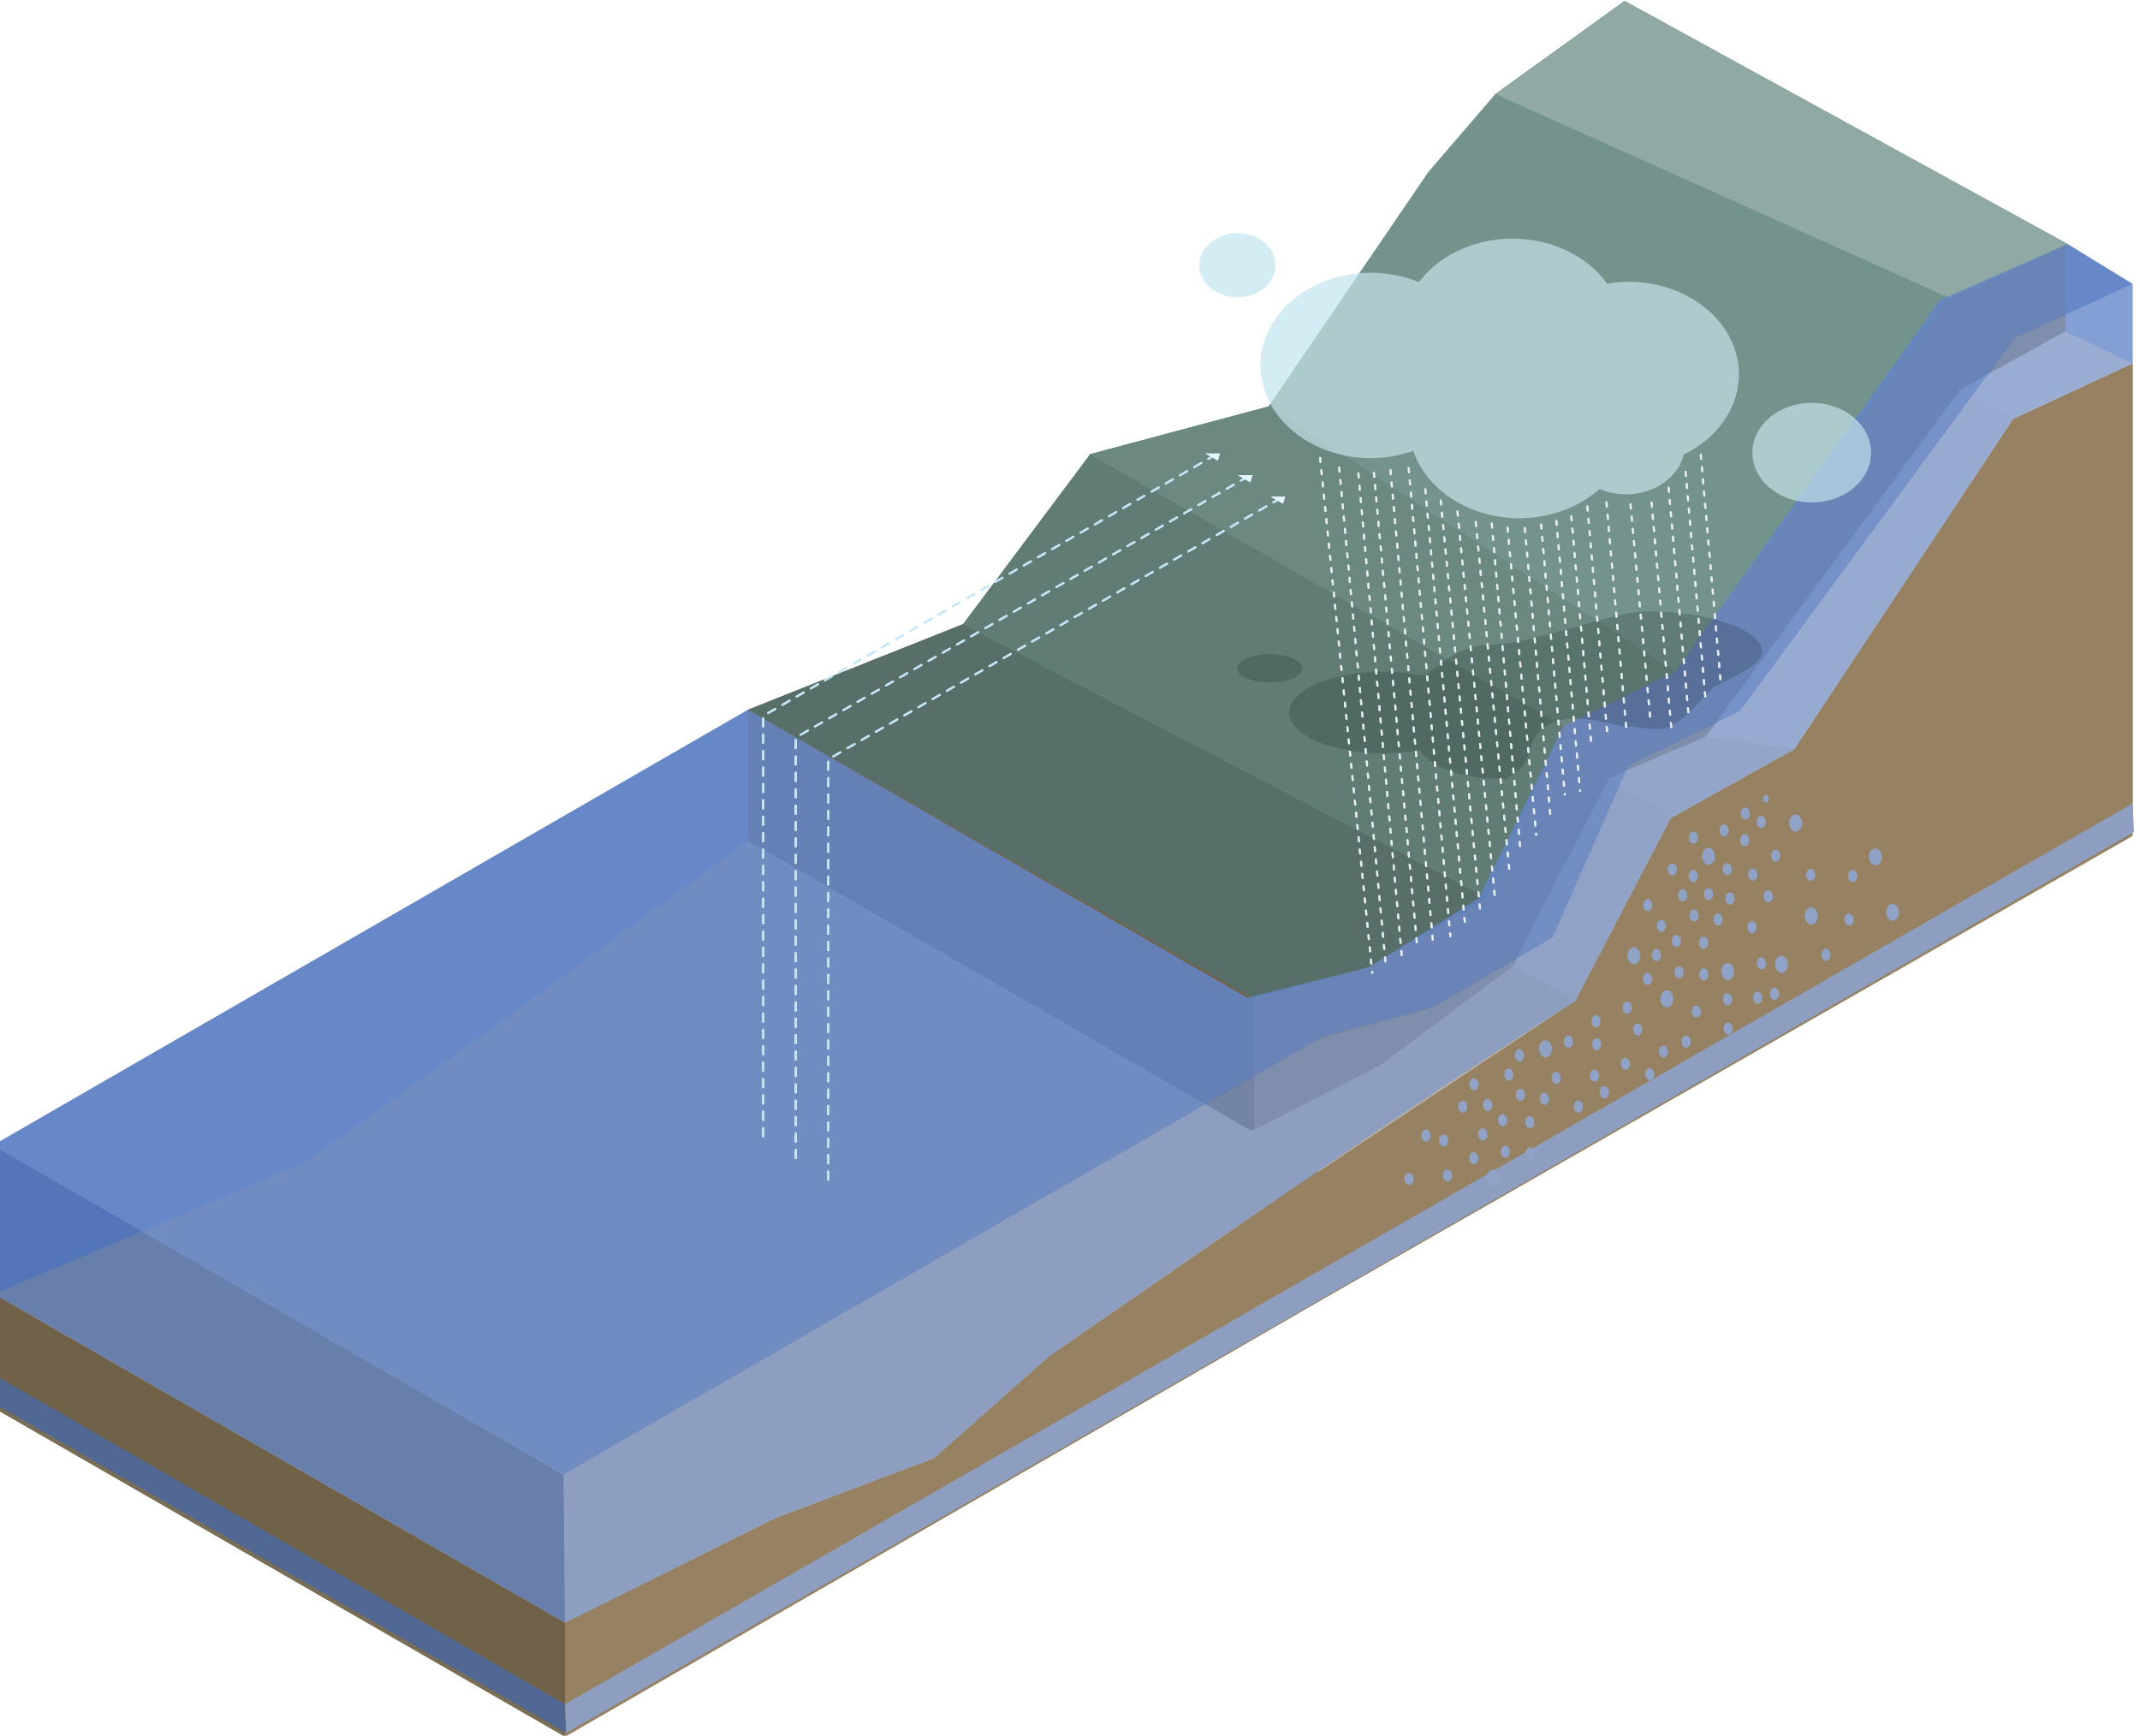 <?xml version="1.0" encoding="UTF-8" standalone="no"?>
<svg
   inkscape:export-ydpi="299.87799"
   inkscape:export-xdpi="299.87799"
   inkscape:export-filename="/Users/alicecorona/Desktop/vertical2.png"
   sodipodi:docname="vertical.svg"
   inkscape:version="1.1 (c4e8f9e, 2021-05-24)"
   id="svg5"
   version="1.1"
   viewBox="0 0 394.716 320.15"
   height="84.706mm"
   width="104.435mm"
   xmlns:inkscape="http://www.inkscape.org/namespaces/inkscape"
   xmlns:sodipodi="http://sodipodi.sourceforge.net/DTD/sodipodi-0.dtd"
   xmlns="http://www.w3.org/2000/svg"
   xmlns:svg="http://www.w3.org/2000/svg"
   xmlns:rdf="http://www.w3.org/1999/02/22-rdf-syntax-ns#"
   xmlns:cc="http://creativecommons.org/ns#"
   xmlns:dc="http://purl.org/dc/elements/1.1/">
  <sodipodi:namedview
     inkscape:document-rotation="0"
     fit-margin-bottom="0"
     fit-margin-right="0"
     fit-margin-left="0"
     fit-margin-top="0"
     inkscape:current-layer="layer2"
     inkscape:window-maximized="0"
     inkscape:window-y="26"
     inkscape:window-x="0"
     inkscape:window-height="742"
     inkscape:window-width="1366"
     inkscape:cy="165.05401"
     inkscape:cx="150.60631"
     inkscape:zoom="1.1420504"
     showgrid="false"
     inkscape:document-units="mm"
     inkscape:pagecheckerboard="0"
     inkscape:pageopacity="0"
     inkscape:pageshadow="0"
     borderopacity="1"
     bordercolor="#eeeeee"
     pagecolor="#ffffff"
     id="namedview7" />
  <defs
     id="defs2">
    <filter
       height="1.023"
       width="1.028"
       y="-0.011"
       x="-0.015"
       id="filter66239"
       style="color-interpolation-filters:sRGB"
       inkscape:collect="always">
      <feGaussianBlur
         id="feGaussianBlur66241"
         stdDeviation="0.371"
         inkscape:collect="always" />
    </filter>
    <filter
       height="1.016"
       width="1.024"
       y="-0.008"
       x="-0.012"
       id="filter101583"
       style="color-interpolation-filters:sRGB"
       inkscape:collect="always">
      <feGaussianBlur
         id="feGaussianBlur101585"
         stdDeviation="0.337"
         inkscape:collect="always" />
    </filter>
    <filter
       height="1.016"
       width="1.024"
       y="-0.008"
       x="-0.012"
       id="filter101587"
       style="color-interpolation-filters:sRGB"
       inkscape:collect="always">
      <feGaussianBlur
         id="feGaussianBlur101589"
         stdDeviation="0.337"
         inkscape:collect="always" />
    </filter>
    <filter
       height="1.016"
       width="1.024"
       y="-0.008"
       x="-0.012"
       id="filter101591"
       style="color-interpolation-filters:sRGB"
       inkscape:collect="always">
      <feGaussianBlur
         id="feGaussianBlur101593"
         stdDeviation="0.337"
         inkscape:collect="always" />
    </filter>
    <filter
       height="1.036"
       width="1.023"
       y="-0.018"
       x="-0.011"
       id="filter117415"
       style="color-interpolation-filters:sRGB"
       inkscape:collect="always">
      <feGaussianBlur
         id="feGaussianBlur117417"
         stdDeviation="0.069"
         inkscape:collect="always" />
    </filter>
  </defs>
  <g
     transform="translate(-175.213,-390.309)"
     style="display:inline"
     id="layer1"
     inkscape:groupmode="layer"
     inkscape:label="Layer 1">
    <g
       transform="translate(20.435,11.129)"
       style="display:inline"
       id="g64576-3">
      <path
         inkscape:connector-curvature="0"
         sodipodi:nodetypes="ccccccccccccccccc"
         transform="translate(175.213,390.309)"
         d="m 372.924,55.887 -22.052,10.242 -40.403,60.951 -22.742,12.66 -17.622,33.723 -21.829,13.941 -25.418,17.492 0.01,-0.234 -28.523,19.389 -21.354,15.018 -21.156,18.744 -29.389,11.121 -38.67,19.205 v 21.076 L 222.867,228.91 372.924,143.051 Z"
         style="fill:#968263;fill-opacity:1;stroke:none;stroke-width:0.651px;stroke-linecap:butt;stroke-linejoin:miter;stroke-opacity:1"
         id="path17469-0-5" />
      <path
         inkscape:connector-curvature="0"
         sodipodi:nodetypes="cccccccccccccccc"
         id="path17467-4-6"
         d="m 407.216,557.613 21.973,-12.827 14.002,-31.715 20.581,-10.065 30.643,-41.066 20.039,-27.768 21.698,-9.959 -81.722,-44.839 -23.821,17.16 -12.365,14.398 -29.505,43.242 -32.852,8.778 -23.448,31.353 -39.697,15.797 93.352,53.271 z"
         style="fill:#75938d;fill-opacity:1;stroke:none;stroke-width:0.651px;stroke-linecap:butt;stroke-linejoin:miter;stroke-opacity:1" />
      <path
         inkscape:connector-curvature="0"
         sodipodi:nodetypes="cccc"
         id="path913-6-4-2"
         d="M 258.988,699.524 153.65,638.903 v -21.076 l 105.338,60.621 z"
         style="fill:#6f6149;fill-opacity:0.925;stroke:none;stroke-width:0.651px;stroke-linecap:butt;stroke-linejoin:miter;stroke-opacity:1" />
      <path
         inkscape:connector-curvature="0"
         sodipodi:nodetypes="cccccc"
         id="path45136-4-9"
         d="m 292.742,510.102 39.697,-15.797 96.75,50.48 -21.973,12.827 -21.121,5.76 z"
         style="fill:#586e69;fill-opacity:1;stroke:none;stroke-width:1px;stroke-linecap:butt;stroke-linejoin:miter;stroke-opacity:1" />
      <path
         inkscape:connector-curvature="0"
         sodipodi:nodetypes="ccccc"
         id="path58389-4-1"
         d="m 332.439,494.306 23.448,-31.353 87.303,50.118 -14.002,31.715 z"
         style="fill:#617c75;fill-opacity:1;stroke:none;stroke-width:1px;stroke-linecap:butt;stroke-linejoin:miter;stroke-opacity:1" />
      <path
         inkscape:connector-curvature="0"
         sodipodi:nodetypes="ccccc"
         id="path74952-7-2"
         d="m 355.887,462.952 87.303,50.118 20.581,-10.065 -75.033,-48.832 z"
         style="fill:#6b8981;fill-opacity:1;stroke:none;stroke-width:1px;stroke-linecap:butt;stroke-linejoin:miter;stroke-opacity:1" />
      <path
         inkscape:connector-curvature="0"
         sodipodi:nodetypes="ccccc"
         id="path84576-6-7"
         d="m 454.431,379.374 -23.821,17.16 83.845,37.638 21.698,-9.959 z"
         style="fill:#91a9a4;fill-opacity:1;stroke:none;stroke-width:1px;stroke-linecap:butt;stroke-linejoin:miter;stroke-opacity:1" />
      <path
         inkscape:connector-curvature="0"
         sodipodi:nodetypes="ccccc"
         id="path95729-1-3-0"
         d="m 398.08,594.971 -105.312,-60.704 -0.025,-24.165 93.352,53.271 0.025,24.165"
         style="fill:#6f6148;fill-opacity:0.925;stroke:none;stroke-width:1px;stroke-linecap:butt;stroke-linejoin:miter;stroke-opacity:1" />
      <path
         inkscape:connector-curvature="0"
         transform="translate(175.213,390.309)"
         d="m 117.555,143.957 -47.813,34.992 -33.852,24.328 -57.453,24.24 105.338,60.621 38.67,-19.205 29.389,-11.121 21.156,-18.744 49.262,-33.982 0.605,-0.189 47.246,-31.434 -11.469,-6.451 -24.666,18.42 -23.062,11.797 -0.717,0.125 z"
         style="fill:#c1b5a2;fill-opacity:1;stroke:none;stroke-width:1px;stroke-linecap:butt;stroke-linejoin:miter;stroke-opacity:1"
         id="path102139-1-9" />
      <path
         inkscape:connector-curvature="0"
         sodipodi:nodetypes="ccccccccccccccc"
         id="path15113-3"
         d="m 536.152,424.213 -21.698,9.959 -50.683,68.834 -20.581,10.065 -14.002,31.715 -21.973,12.827 -21.121,5.76 v 24.198 l 23.087,-11.83 24.667,-18.421 17.683,-34.613 17.83,-7.616 47.001,-64.087 19.364,-10.699 v -15.976"
         style="fill:#968263;fill-opacity:1;stroke:none;stroke-width:1px;stroke-linecap:butt;stroke-linejoin:miter;stroke-opacity:1" />
      <path
         inkscape:connector-curvature="0"
         id="path18596-6"
         d="m 535.726,440.305 12.411,5.89 -22.052,10.242 -9.723,-5.433 z"
         style="fill:#e7e3db;fill-opacity:1;stroke:none;stroke-width:1px;stroke-linecap:butt;stroke-linejoin:miter;stroke-opacity:1" />
      <path
         inkscape:connector-curvature="0"
         id="path22611-0"
         d="m 516.362,451.005 9.723,5.433 -40.403,60.951 -16.321,-2.298 47.001,-64.087 9.723,5.433"
         style="fill:#e1dbd1;fill-opacity:1;stroke:none;stroke-width:1px;stroke-linecap:butt;stroke-linejoin:miter;stroke-opacity:1" />
      <path
         inkscape:connector-curvature="0"
         id="path25326-6"
         d="m 469.361,515.091 16.321,2.298 -22.742,12.66 -11.409,-7.342 z"
         style="fill:#d4cdbf;fill-opacity:1;stroke:none;stroke-width:1px;stroke-linecap:butt;stroke-linejoin:miter;stroke-opacity:1" />
      <path
         inkscape:connector-curvature="0"
         id="path44495-2"
         d="m 451.532,522.707 11.409,7.342 -17.622,33.723 -11.47,-6.451 z"
         style="fill:#cbc1b1;fill-opacity:1;stroke:none;stroke-width:1px;stroke-linecap:butt;stroke-linejoin:miter;stroke-opacity:1" />
      <g
         transform="translate(366,3e-5)"
         id="g63316-6">
        <path
           inkscape:connector-curvature="0"
           sodipodi:nodetypes="cccccccccccccccccccc"
           d="m 182.137,431.563 -21.697,9.961 -50.682,68.832 -20.582,10.064 -14.002,31.717 -21.973,12.826 -21.121,5.836 -10.574,6.083 -128.772,74.292 0.254,27.273 38.67,-19.205 29.389,-11.121 21.156,-18.744 49.877,-34.406 C 47.742,584.288 65.225,572.775 79.318,563.772 l 17.622,-33.723 22.742,-12.66 40.402,-60.951 22.053,-10.242 z"
           style="opacity:0.678;fill:#7593ce;fill-opacity:1;stroke:none;stroke-width:1px;stroke-linecap:butt;stroke-linejoin:miter;stroke-opacity:1"
           id="path4323-7-1" />
        <path
           inkscape:connector-curvature="0"
           sodipodi:nodetypes="ccccc"
           id="path4457-5-8"
           d="m -212.35,617.826 105.338,60.621 -0.253,-27.273 -105.287,-60.788 z"
           style="opacity:0.678;fill:#3f66b1;fill-opacity:1;stroke:none;stroke-width:1px;stroke-linecap:butt;stroke-linejoin:miter;stroke-opacity:1" />
        <path
           inkscape:connector-curvature="0"
           sodipodi:nodetypes="cccccccccccccccccccc"
           transform="translate(-190.787,390.309)"
           d="m 360.939,33.904 -23.574,10.318 -48.807,68.475 -20.582,10.064 -15.676,31.807 -20.299,12.736 -22.352,5.59 -92.121,-53.102 -139.32,80.369 105.312,60.703 139.32,-80.367 -0.061,-0.035 0.086,-0.049 21.121,-5.76 21.973,-12.826 14.002,-31.717 20.582,-10.064 50.681,-68.832 21.699,-9.961 z"
           style="opacity:0.849;fill:#6385c7;fill-opacity:1;stroke:none;stroke-width:1px;stroke-linecap:butt;stroke-linejoin:miter;stroke-opacity:1"
           id="path4525-8-9-7" />
      </g>
      <g
         transform="translate(38.843,-3.168)"
         id="g63686-9">
        <path
           inkscape:connector-curvature="0"
           sodipodi:nodetypes="cccscccsccccccc"
           d="m 391.226,501.226 c -5.965,0.002 -9.398,3.568 -12.567,5.762 -2.359,-0.498 -4.948,-0.757 -7.571,-0.757 -9.577,1.6e-4 -17.341,3.369 -17.341,7.525 -3.6e-4,4.156 7.763,7.525 17.341,7.525 2.292,-0.005 4.56,-0.207 6.671,-0.594 2.114,3.237 8.085,5.341 15.838,5.343 6.483,-3.099 2.497,-6.379 7.64,-9.782 5.142,-3.404 13.944,0.796 15.577,0.042 1.287,0.28 3.541,0.558 4.981,0.561 4.42,-0.005 8.615,-6.866 10.477,-7.866 3.329,-1.909 8.642,-3.815 8.658,-6.494 3.7e-4,-4.156 -10.631,-7.362 -20.209,-7.362 -1.133,0.006 -3.369,0.162 -3.369,0.162 -5.137,0.651 -20.025,5.938 -26.126,5.937 z"
           style="display:inline;opacity:0.227;fill:#040c0e;fill-opacity:0.759;stroke:none;stroke-width:8.607;stroke-miterlimit:4;stroke-dasharray:none;stroke-opacity:1"
           id="path180382-2" />
        <ellipse
           ry="2.601"
           rx="5.995"
           cy="505.618"
           cx="350.125"
           id="ellipse180386-2"
           style="display:inline;opacity:0.227;fill:#040c0e;fill-opacity:0.759;stroke:none;stroke-width:2.975;stroke-miterlimit:4;stroke-dasharray:none;stroke-opacity:1" />
      </g>
      <g
         transform="translate(69.06,3.204)"
         id="g63905-3">
        <path
           inkscape:connector-curvature="0"
           d="m 364.683,419.995 a 20.354,17.094 0 0 0 -17.228,8.013 20.354,17.094 0 0 0 -8.886,-1.72 20.354,17.094 0 0 0 -20.353,17.093 20.354,17.094 0 0 0 20.353,17.094 20.354,17.094 0 0 0 7.83,-1.349 20.354,17.094 0 0 0 19.57,12.433 20.354,17.094 0 0 0 14.772,-5.386 10.941,9.188 0 0 0 4.866,0.977 10.941,9.188 0 0 0 10.691,-7.35 20.354,17.094 0 0 0 10.162,-14.752 20.354,17.094 0 0 0 -20.355,-17.094 20.354,17.094 0 0 0 -3.955,0.367 20.354,17.094 0 0 0 -17.466,-8.327 z"
           style="display:inline;opacity:0.828;fill:#cde9f1;fill-opacity:0.759;stroke:none;stroke-width:14.054;stroke-miterlimit:4;stroke-dasharray:none;stroke-opacity:1"
           id="path180376-7" />
        <ellipse
           ry="9.188"
           rx="10.941"
           cy="459.466"
           cx="419.885"
           id="ellipse180378-5"
           style="display:inline;opacity:0.828;fill:#cde9f1;fill-opacity:0.759;stroke:none;stroke-width:7.554;stroke-miterlimit:4;stroke-dasharray:none;stroke-opacity:1" />
        <ellipse
           ry="5.909"
           rx="7.036"
           cy="424.897"
           cx="313.964"
           id="ellipse180380-9"
           style="display:inline;opacity:0.828;fill:#cde9f1;fill-opacity:0.759;stroke:none;stroke-width:4.858;stroke-miterlimit:4;stroke-dasharray:none;stroke-opacity:1" />
      </g>
    </g>
  </g>
  <g
     transform="translate(-175.213,-390.309)"
     style="display:inline"
     inkscape:label="Layer 2"
     id="layer2"
     inkscape:groupmode="layer">
    <g
       transform="translate(20.435,11.129)"
       id="g117571">
      <g
         transform="translate(2.6587147e-6)"
         style="display:inline"
         id="g64576">
        <path
           inkscape:connector-curvature="0"
           sodipodi:nodetypes="ccccccccccccccccc"
           transform="translate(175.213,390.309)"
           d="m 372.924,55.887 -22.052,10.242 -40.403,60.951 -22.742,12.66 -17.622,33.723 -21.829,13.941 -25.418,17.492 0.01,-0.234 -28.523,19.389 -21.354,15.018 -21.156,18.744 -29.389,11.121 -38.67,19.205 v 15.076 L 222.867,222.91 372.924,137.051 Z"
           style="fill:#968263;fill-opacity:1;stroke:none;stroke-width:0.651px;stroke-linecap:butt;stroke-linejoin:miter;stroke-opacity:1"
           id="path17469-0" />
        <ellipse
           transform="rotate(-2.544)"
           ry="1.566"
           rx="1.187"
           cy="569.288"
           cx="479.079"
           id="path66265-3-63"
           style="display:inline;fill:#90a2c5;fill-opacity:1;stroke:none;stroke-width:0.329;stroke-linecap:round;stroke-miterlimit:4;stroke-dasharray:0.658, 1.316;stroke-dashoffset:0" />
        <path
           inkscape:connector-curvature="0"
           sodipodi:nodetypes="cccccccccccccccc"
           id="path17467-4"
           d="m 407.216,557.613 21.973,-12.827 14.002,-31.715 20.581,-10.065 30.643,-41.066 20.039,-27.768 21.698,-9.959 -81.722,-44.839 -23.821,17.16 -12.365,14.398 -29.505,43.242 -32.852,8.778 -23.448,31.353 -39.697,15.797 93.352,53.271 z"
           style="fill:#75938d;fill-opacity:1;stroke:none;stroke-width:0.651px;stroke-linecap:butt;stroke-linejoin:miter;stroke-opacity:1" />
        <path
           inkscape:connector-curvature="0"
           sodipodi:nodetypes="ccccc"
           id="path913-6-4"
           d="M 258.988,693.524 153.65,632.903 v -15.076 l 105.338,60.621 z"
           style="fill:#6f6149;fill-opacity:0.925;stroke:none;stroke-width:0.651px;stroke-linecap:butt;stroke-linejoin:miter;stroke-opacity:1" />
        <path
           inkscape:connector-curvature="0"
           sodipodi:nodetypes="cccccc"
           id="path45136-4"
           d="m 292.742,510.102 39.697,-15.797 96.75,50.48 -21.973,12.827 -21.121,5.76 z"
           style="fill:#586e69;fill-opacity:1;stroke:none;stroke-width:1px;stroke-linecap:butt;stroke-linejoin:miter;stroke-opacity:1" />
        <path
           inkscape:connector-curvature="0"
           sodipodi:nodetypes="ccccc"
           id="path58389-4"
           d="m 332.439,494.306 23.448,-31.353 87.303,50.118 -14.002,31.715 z"
           style="fill:#617c75;fill-opacity:1;stroke:none;stroke-width:1px;stroke-linecap:butt;stroke-linejoin:miter;stroke-opacity:1" />
        <path
           inkscape:connector-curvature="0"
           sodipodi:nodetypes="ccccc"
           id="path74952-7"
           d="m 355.887,462.952 87.303,50.118 20.581,-10.065 -75.033,-48.832 z"
           style="fill:#6b8981;fill-opacity:1;stroke:none;stroke-width:1px;stroke-linecap:butt;stroke-linejoin:miter;stroke-opacity:1" />
        <path
           inkscape:connector-curvature="0"
           sodipodi:nodetypes="ccccc"
           id="path84576-6"
           d="m 454.431,379.374 -23.821,17.16 83.845,37.638 21.698,-9.959 z"
           style="fill:#91a9a4;fill-opacity:1;stroke:none;stroke-width:1px;stroke-linecap:butt;stroke-linejoin:miter;stroke-opacity:1" />
        <path
           inkscape:connector-curvature="0"
           sodipodi:nodetypes="ccccc"
           id="path95729-1-3"
           d="m 398.08,594.971 -105.312,-60.704 -0.025,-24.165 93.352,53.271 0.025,24.165"
           style="fill:#6f6148;fill-opacity:0.925;stroke:none;stroke-width:1px;stroke-linecap:butt;stroke-linejoin:miter;stroke-opacity:1" />
        <path
           inkscape:connector-curvature="0"
           transform="translate(175.213,390.309)"
           d="m 117.555,143.957 -47.813,34.992 -33.852,24.328 -57.453,24.24 105.338,60.621 38.67,-19.205 29.389,-11.121 21.156,-18.744 49.262,-33.982 0.605,-0.189 47.246,-31.434 -11.469,-6.451 -24.666,18.42 -23.062,11.797 -0.717,0.125 z"
           style="fill:#c1b5a2;fill-opacity:1;stroke:none;stroke-width:1px;stroke-linecap:butt;stroke-linejoin:miter;stroke-opacity:1"
           id="path102139-1" />
        <path
           inkscape:connector-curvature="0"
           sodipodi:nodetypes="ccccccccccccccc"
           id="path15113"
           d="m 536.152,424.213 -21.698,9.959 -50.683,68.834 -20.581,10.065 -14.002,31.715 -21.973,12.827 -21.121,5.76 v 24.198 l 23.087,-11.83 24.667,-18.421 17.683,-34.613 17.83,-7.616 47.001,-64.087 19.364,-10.699 v -15.976"
           style="fill:#968263;fill-opacity:1;stroke:none;stroke-width:1px;stroke-linecap:butt;stroke-linejoin:miter;stroke-opacity:1" />
        <path
           inkscape:connector-curvature="0"
           id="path18596"
           d="m 535.726,440.305 12.411,5.89 -22.052,10.242 -9.723,-5.433 z"
           style="fill:#e7e3db;fill-opacity:1;stroke:none;stroke-width:1px;stroke-linecap:butt;stroke-linejoin:miter;stroke-opacity:1" />
        <path
           inkscape:connector-curvature="0"
           id="path22611"
           d="m 516.362,451.005 9.723,5.433 -40.403,60.951 -16.321,-2.298 47.001,-64.087 9.723,5.433"
           style="fill:#e1dbd1;fill-opacity:1;stroke:none;stroke-width:1px;stroke-linecap:butt;stroke-linejoin:miter;stroke-opacity:1" />
        <path
           inkscape:connector-curvature="0"
           id="path25326"
           d="m 469.361,515.091 16.321,2.298 -22.742,12.66 -11.409,-7.342 z"
           style="fill:#d4cdbf;fill-opacity:1;stroke:none;stroke-width:1px;stroke-linecap:butt;stroke-linejoin:miter;stroke-opacity:1" />
        <path
           inkscape:connector-curvature="0"
           id="path44495"
           d="m 451.532,522.707 11.409,7.342 -17.622,33.723 -11.47,-6.451 z"
           style="fill:#cbc1b1;fill-opacity:1;stroke:none;stroke-width:1px;stroke-linecap:butt;stroke-linejoin:miter;stroke-opacity:1" />
        <g
           transform="translate(366,3e-5)"
           id="g63316">
          <path
             inkscape:connector-curvature="0"
             sodipodi:nodetypes="ccccccccccccccccccc"
             d="m 182.137,431.563 -21.697,9.961 -50.682,68.832 -20.582,10.064 -14.002,31.717 -21.973,12.826 -21.121,5.836 -10.574,6.083 -128.772,74.292 0.254,27.273 38.67,-19.205 29.389,-11.121 21.156,-18.744 C 14.056,607.27 48.331,583.596 79.318,563.772 l 17.622,-33.723 22.742,-12.66 40.402,-60.951 22.053,-10.242 z"
             style="opacity:0.678;fill:#7593ce;fill-opacity:1;stroke:none;stroke-width:1px;stroke-linecap:butt;stroke-linejoin:miter;stroke-opacity:1"
             id="path4323-7" />
          <path
             inkscape:connector-curvature="0"
             sodipodi:nodetypes="ccccc"
             id="path4457-5"
             d="m -212.35,617.826 105.338,60.621 -0.253,-27.273 -105.287,-60.788 z"
             style="opacity:0.678;fill:#3f66b1;fill-opacity:1;stroke:none;stroke-width:1px;stroke-linecap:butt;stroke-linejoin:miter;stroke-opacity:1" />
          <path
             inkscape:connector-curvature="0"
             sodipodi:nodetypes="ccccc"
             id="path4457-5-9"
             d="m -212.097,638.175 105.338,60.621 -0.253,-5.273 -105.287,-60.788 z"
             style="display:inline;opacity:0.678;fill:#3f66b1;fill-opacity:1;stroke:none;stroke-width:1px;stroke-linecap:butt;stroke-linejoin:miter;stroke-opacity:1" />
          <path
             inkscape:connector-curvature="0"
             sodipodi:nodetypes="cccccccccccccccccccc"
             transform="translate(-190.787,390.309)"
             d="m 360.939,33.904 -23.574,10.318 -48.807,68.475 -20.582,10.064 -15.676,31.807 -20.299,12.736 -22.352,5.59 -92.121,-53.102 -139.32,80.369 105.312,60.703 139.32,-80.367 -0.061,-0.035 0.086,-0.049 21.121,-5.76 21.973,-12.826 14.002,-31.717 20.582,-10.064 50.681,-68.832 21.699,-9.961 z"
             style="opacity:0.849;fill:#6385c7;fill-opacity:1;stroke:none;stroke-width:1px;stroke-linecap:butt;stroke-linejoin:miter;stroke-opacity:1"
             id="path4525-8-9" />
        </g>
        <g
           transform="translate(38.843,-3.168)"
           id="g63686">
          <path
             inkscape:connector-curvature="0"
             sodipodi:nodetypes="cccscccsccccccc"
             d="m 391.226,501.226 c -5.965,0.002 -9.398,3.568 -12.567,5.762 -2.359,-0.498 -4.948,-0.757 -7.571,-0.757 -9.577,1.6e-4 -17.341,3.369 -17.341,7.525 -3.6e-4,4.156 7.763,7.525 17.341,7.525 2.292,-0.005 4.56,-0.207 6.671,-0.594 2.114,3.237 8.085,5.341 15.838,5.343 6.483,-3.099 2.497,-6.379 7.64,-9.782 5.142,-3.404 13.944,0.796 15.577,0.042 1.287,0.28 3.541,0.558 4.981,0.561 4.42,-0.005 8.615,-6.866 10.477,-7.866 3.329,-1.909 8.642,-3.815 8.658,-6.494 3.7e-4,-4.156 -10.631,-7.362 -20.209,-7.362 -1.133,0.006 -3.369,0.162 -3.369,0.162 -5.137,0.651 -20.025,5.938 -26.126,5.937 z"
             style="display:inline;opacity:0.227;fill:#040c0e;fill-opacity:0.759;stroke:none;stroke-width:8.607;stroke-miterlimit:4;stroke-dasharray:none;stroke-opacity:1"
             id="path180382" />
          <ellipse
             ry="2.601"
             rx="5.995"
             cy="505.618"
             cx="350.125"
             id="ellipse180386"
             style="display:inline;opacity:0.227;fill:#040c0e;fill-opacity:0.759;stroke:none;stroke-width:2.975;stroke-miterlimit:4;stroke-dasharray:none;stroke-opacity:1" />
        </g>
        <g
           transform="translate(69.06,3.204)"
           id="g63905">
          <path
             inkscape:connector-curvature="0"
             d="m 364.683,419.995 a 20.354,17.094 0 0 0 -17.228,8.013 20.354,17.094 0 0 0 -8.886,-1.72 20.354,17.094 0 0 0 -20.353,17.093 20.354,17.094 0 0 0 20.353,17.094 20.354,17.094 0 0 0 7.83,-1.349 20.354,17.094 0 0 0 19.57,12.433 20.354,17.094 0 0 0 14.772,-5.386 10.941,9.188 0 0 0 4.866,0.977 10.941,9.188 0 0 0 10.691,-7.35 20.354,17.094 0 0 0 10.162,-14.752 20.354,17.094 0 0 0 -20.355,-17.094 20.354,17.094 0 0 0 -3.955,0.367 20.354,17.094 0 0 0 -17.466,-8.327 z"
             style="display:inline;opacity:0.828;fill:#cde9f1;fill-opacity:0.759;stroke:none;stroke-width:14.054;stroke-miterlimit:4;stroke-dasharray:none;stroke-opacity:1"
             id="path180376" />
          <ellipse
             ry="9.188"
             rx="10.941"
             cy="459.466"
             cx="419.885"
             id="ellipse180378"
             style="display:inline;opacity:0.828;fill:#cde9f1;fill-opacity:0.759;stroke:none;stroke-width:7.554;stroke-miterlimit:4;stroke-dasharray:none;stroke-opacity:1" />
          <ellipse
             ry="5.909"
             rx="7.036"
             cy="424.897"
             cx="313.964"
             id="ellipse180380"
             style="display:inline;opacity:0.828;fill:#cde9f1;fill-opacity:0.759;stroke:none;stroke-width:4.858;stroke-miterlimit:4;stroke-dasharray:none;stroke-opacity:1" />
        </g>
      </g>
      <path
         inkscape:connector-curvature="0"
         transform="translate(2.6587147e-6)"
         sodipodi:nodetypes="ccccc"
         id="path98526-7"
         d="m 548.137,527.36 0.252,5.273 -289.148,166.164 -0.252,-5.273 289.148,-166.164"
         style="display:inline;fill:#8d9ec0;fill-opacity:1;stroke:none;stroke-width:1px;stroke-linecap:butt;stroke-linejoin:miter;stroke-opacity:1" />
      <g
         style="stroke:#aae0ff;stroke-opacity:1"
         id="g65590">
        <path
           inkscape:connector-curvature="0"
           sodipodi:nodetypes="cccccccccccccccccccccccccccccccccccccccccccccc"
           d="m 398.265,463.646 9.622,94.961 m -6.11,-93.182 8.557,91.292 m -5.01,-90.205 7.993,88.841 m -5.128,-88.959 8.018,87.696 m -4.963,-88.188 7.847,87.019 m -4.492,-87.405 7.687,86.344 m -4.622,-82.45 7.373,80.724 m -4.522,-78.634 7.299,75.93 m -4.212,-73.914 6.935,71.446 m -3.563,-69.516 6.311,65.414 m -3.359,-65.117 5.335,60.86 m -2.43,-60.103 5.293,56.661 m -2.095,-56.581 4.761,53.542 m -1.763,-54.204 4.375,49.805 m -1.56,-50.477 4.375,49.805 m -1.621,-50.647 3.696,42.184 m -0.732,-43.989 3.696,42.184 m -0.171,-42.934 3.696,42.184 m 0.733,-41.823 3.637,39.353 m 0.248,-39.704 3.696,42.184 m -0.548,-44.912 3.696,42.184 m -0.568,-45.118 3.696,42.184 m -0.896,-45.323 3.696,42.184"
           style="display:inline;fill:#ececec;stroke:#aae0ff;stroke-width:0.378;stroke-linecap:round;stroke-linejoin:miter;stroke-miterlimit:4;stroke-dasharray:0.756, 1.512;stroke-dashoffset:0;stroke-opacity:1"
           id="path64843-2-2-8-7-3-6-06" />
      </g>
      <g
         style="filter:url(#filter66239)"
         id="g66233">
        <path
           inkscape:connector-curvature="0"
           sodipodi:nodetypes="cccccccccccccccccccccccccccccccccccccccccccccc"
           d="m 398.265,463.646 9.622,94.961 m -6.11,-93.182 8.557,91.292 m -5.01,-90.205 7.993,88.841 m -5.128,-88.959 8.018,87.696 m -4.963,-88.188 7.847,87.019 m -4.492,-87.405 7.687,86.344 m -4.622,-82.45 7.373,80.724 m -4.522,-78.634 7.299,75.93 m -4.212,-73.914 6.935,71.446 m -3.563,-69.516 6.311,65.414 m -3.359,-65.117 5.335,60.86 m -2.43,-60.103 5.293,56.661 m -2.095,-56.581 4.761,53.542 m -1.763,-54.204 4.375,49.805 m -1.56,-50.477 4.375,49.805 m -1.621,-50.647 3.696,42.184 m -0.732,-43.989 3.696,42.184 m -0.171,-42.934 3.696,42.184 m 0.733,-41.823 3.637,39.353 m 0.248,-39.704 3.696,42.184 m -0.548,-44.912 3.696,42.184 m -0.568,-45.118 3.696,42.184 m -0.896,-45.323 3.696,42.184"
           style="display:inline;fill:#ececec;stroke:#ececec;stroke-width:0.378;stroke-linecap:round;stroke-linejoin:miter;stroke-miterlimit:4;stroke-dasharray:0.756, 1.512;stroke-dashoffset:0;stroke-opacity:1"
           id="path66231" />
      </g>
      <ellipse
         transform="rotate(-2.544)"
         ry="1.566"
         rx="1.187"
         cy="557.456"
         cx="445.605"
         id="path66265"
         style="fill:#90a2c5;fill-opacity:1;stroke:none;stroke-width:0.329;stroke-linecap:round;stroke-miterlimit:4;stroke-dasharray:0.658, 1.316;stroke-dashoffset:0" />
      <ellipse
         transform="rotate(-2.544)"
         ry="1.566"
         rx="1.187"
         cy="552.022"
         cx="461.914"
         id="path66265-6"
         style="display:inline;fill:#90a2c5;fill-opacity:1;stroke:none;stroke-width:0.329;stroke-linecap:round;stroke-miterlimit:4;stroke-dasharray:0.658, 1.316;stroke-dashoffset:0" />
      <ellipse
         transform="rotate(-2.544)"
         ry="1.566"
         rx="1.187"
         cy="575.155"
         cx="431.033"
         id="path66265-4"
         style="display:inline;fill:#90a2c5;fill-opacity:1;stroke:none;stroke-width:0.329;stroke-linecap:round;stroke-miterlimit:4;stroke-dasharray:0.658, 1.316;stroke-dashoffset:0" />
      <ellipse
         transform="rotate(-2.544)"
         ry="1.566"
         rx="1.187"
         cy="583.369"
         cx="436.769"
         id="path66265-3"
         style="display:inline;fill:#90a2c5;fill-opacity:1;stroke:none;stroke-width:0.329;stroke-linecap:round;stroke-miterlimit:4;stroke-dasharray:0.658, 1.316;stroke-dashoffset:0" />
      <ellipse
         transform="rotate(-2.544)"
         ry="1.566"
         rx="1.187"
         cy="578.839"
         cx="448.201"
         id="path66265-3-7"
         style="display:inline;fill:#90a2c5;fill-opacity:1;stroke:none;stroke-width:0.329;stroke-linecap:round;stroke-miterlimit:4;stroke-dasharray:0.658, 1.316;stroke-dashoffset:0" />
      <ellipse
         transform="rotate(-2.544)"
         ry="1.566"
         rx="1.187"
         cy="577.963"
         cx="458.167"
         id="path66265-3-6"
         style="display:inline;fill:#90a2c5;fill-opacity:1;stroke:none;stroke-width:0.329;stroke-linecap:round;stroke-miterlimit:4;stroke-dasharray:0.658, 1.316;stroke-dashoffset:0" />
      <ellipse
         transform="rotate(-2.544)"
         ry="1.566"
         rx="1.187"
         cy="569.28"
         cx="464.044"
         id="path66265-3-73"
         style="display:inline;fill:#90a2c5;fill-opacity:1;stroke:none;stroke-width:0.329;stroke-linecap:round;stroke-miterlimit:4;stroke-dasharray:0.658, 1.316;stroke-dashoffset:0" />
      <ellipse
         transform="rotate(-2.544)"
         ry="1.566"
         rx="1.187"
         cy="558.917"
         cx="476.364"
         id="path66265-3-65"
         style="display:inline;fill:#90a2c5;fill-opacity:1;stroke:none;stroke-width:0.329;stroke-linecap:round;stroke-miterlimit:4;stroke-dasharray:0.658, 1.316;stroke-dashoffset:0" />
      <ellipse
         transform="rotate(-2.544)"
         ry="1.114"
         rx="0.844"
         cy="552.805"
         cx="448.686"
         id="path66265-1"
         style="display:inline;fill:#90a2c5;fill-opacity:1;stroke:none;stroke-width:0.234;stroke-linecap:round;stroke-miterlimit:4;stroke-dasharray:0.468, 0.936;stroke-dashoffset:0" />
      <ellipse
         transform="rotate(-2.544)"
         ry="1.114"
         rx="0.844"
         cy="553.872"
         cx="442.978"
         id="path66265-1-5"
         style="display:inline;fill:#90a2c5;fill-opacity:1;stroke:none;stroke-width:0.234;stroke-linecap:round;stroke-miterlimit:4;stroke-dasharray:0.468, 0.936;stroke-dashoffset:0" />
      <ellipse
         transform="rotate(-2.544)"
         ry="1.114"
         rx="0.844"
         cy="559.596"
         cx="438.819"
         id="path66265-1-54"
         style="display:inline;fill:#90a2c5;fill-opacity:1;stroke:none;stroke-width:0.234;stroke-linecap:round;stroke-miterlimit:4;stroke-dasharray:0.468, 0.936;stroke-dashoffset:0" />
      <ellipse
         transform="rotate(-2.544)"
         ry="1.114"
         rx="0.844"
         cy="564.429"
         cx="445.31"
         id="path66265-1-7"
         style="display:inline;fill:#90a2c5;fill-opacity:1;stroke:none;stroke-width:0.234;stroke-linecap:round;stroke-miterlimit:4;stroke-dasharray:0.468, 0.936;stroke-dashoffset:0" />
      <ellipse
         transform="rotate(-2.544)"
         ry="1.114"
         rx="0.844"
         cy="561.184"
         cx="453.616"
         id="path66265-1-6"
         style="display:inline;fill:#90a2c5;fill-opacity:1;stroke:none;stroke-width:0.234;stroke-linecap:round;stroke-miterlimit:4;stroke-dasharray:0.468, 0.936;stroke-dashoffset:0" />
      <ellipse
         transform="rotate(-2.544)"
         ry="1.114"
         rx="0.844"
         cy="561.697"
         cx="464.284"
         id="path66265-1-6-9"
         style="display:inline;fill:#90a2c5;fill-opacity:1;stroke:none;stroke-width:0.234;stroke-linecap:round;stroke-miterlimit:4;stroke-dasharray:0.468, 0.936;stroke-dashoffset:0" />
      <ellipse
         transform="rotate(-2.544)"
         ry="1.114"
         rx="0.844"
         cy="562.254"
         cx="472.005"
         id="path66265-1-6-4"
         style="display:inline;fill:#90a2c5;fill-opacity:1;stroke:none;stroke-width:0.234;stroke-linecap:round;stroke-miterlimit:4;stroke-dasharray:0.468, 0.936;stroke-dashoffset:0" />
      <ellipse
         transform="rotate(-2.544)"
         ry="1.114"
         rx="0.844"
         cy="570.26"
         cx="470.968"
         id="path66265-1-6-81"
         style="display:inline;fill:#90a2c5;fill-opacity:1;stroke:none;stroke-width:0.234;stroke-linecap:round;stroke-miterlimit:4;stroke-dasharray:0.468, 0.936;stroke-dashoffset:0" />
      <ellipse
         transform="rotate(-2.544)"
         ry="1.114"
         rx="0.844"
         cy="576.535"
         cx="466.456"
         id="path66265-1-6-2"
         style="display:inline;fill:#90a2c5;fill-opacity:1;stroke:none;stroke-width:0.234;stroke-linecap:round;stroke-miterlimit:4;stroke-dasharray:0.468, 0.936;stroke-dashoffset:0" />
      <ellipse
         transform="rotate(-2.544)"
         ry="1.114"
         rx="0.844"
         cy="595.023"
         cx="428.603"
         id="path66265-1-6-93"
         style="display:inline;fill:#90a2c5;fill-opacity:1;stroke:none;stroke-width:0.234;stroke-linecap:round;stroke-miterlimit:4;stroke-dasharray:0.468, 0.936;stroke-dashoffset:0" />
      <ellipse
         transform="rotate(-2.544)"
         ry="1.114"
         rx="0.844"
         cy="600.077"
         cx="424.465"
         id="path66265-1-6-90"
         style="display:inline;fill:#90a2c5;fill-opacity:1;stroke:none;stroke-width:0.234;stroke-linecap:round;stroke-miterlimit:4;stroke-dasharray:0.468, 0.936;stroke-dashoffset:0" />
      <ellipse
         transform="rotate(-2.544)"
         ry="1.114"
         rx="0.844"
         cy="591.429"
         cx="439.95"
         id="path66265-1-6-88"
         style="display:inline;fill:#90a2c5;fill-opacity:1;stroke:none;stroke-width:0.234;stroke-linecap:round;stroke-miterlimit:4;stroke-dasharray:0.468, 0.936;stroke-dashoffset:0" />
      <ellipse
         transform="rotate(-2.544)"
         ry="1.114"
         rx="0.844"
         cy="585.961"
         cx="442.095"
         id="path66265-1-6-5"
         style="display:inline;fill:#90a2c5;fill-opacity:1;stroke:none;stroke-width:0.234;stroke-linecap:round;stroke-miterlimit:4;stroke-dasharray:0.468, 0.936;stroke-dashoffset:0" />
      <ellipse
         transform="rotate(-2.544)"
         ry="1.114"
         rx="0.844"
         cy="583.94"
         cx="447.936"
         id="path66265-1-6-0"
         style="display:inline;fill:#90a2c5;fill-opacity:1;stroke:none;stroke-width:0.234;stroke-linecap:round;stroke-miterlimit:4;stroke-dasharray:0.468, 0.936;stroke-dashoffset:0" />
      <ellipse
         transform="rotate(-2.544)"
         ry="1.114"
         rx="0.844"
         cy="583.921"
         cx="453.517"
         id="path66265-1-6-96"
         style="display:inline;fill:#90a2c5;fill-opacity:1;stroke:none;stroke-width:0.234;stroke-linecap:round;stroke-miterlimit:4;stroke-dasharray:0.468, 0.936;stroke-dashoffset:0" />
      <ellipse
         transform="rotate(-2.544)"
         ry="1.114"
         rx="0.844"
         cy="577.616"
         cx="454.465"
         id="path66265-1-6-3"
         style="display:inline;fill:#90a2c5;fill-opacity:1;stroke:none;stroke-width:0.234;stroke-linecap:round;stroke-miterlimit:4;stroke-dasharray:0.468, 0.936;stroke-dashoffset:0" />
      <ellipse
         transform="rotate(-2.544)"
         ry="1.114"
         rx="0.844"
         cy="593.067"
         cx="435.68"
         id="path66265-1-6-85"
         style="display:inline;fill:#90a2c5;fill-opacity:1;stroke:none;stroke-width:0.234;stroke-linecap:round;stroke-miterlimit:4;stroke-dasharray:0.468, 0.936;stroke-dashoffset:0" />
      <ellipse
         transform="rotate(-2.544)"
         ry="1.114"
         rx="0.844"
         cy="597.112"
         cx="432.989"
         id="path66265-1-6-6"
         style="display:inline;fill:#90a2c5;fill-opacity:1;stroke:none;stroke-width:0.234;stroke-linecap:round;stroke-miterlimit:4;stroke-dasharray:0.468, 0.936;stroke-dashoffset:0" />
      <ellipse
         transform="rotate(-2.544)"
         ry="1.114"
         rx="0.844"
         cy="583.309"
         cx="456.648"
         id="path66265-1-6-1"
         style="display:inline;fill:#90a2c5;fill-opacity:1;stroke:none;stroke-width:0.234;stroke-linecap:round;stroke-miterlimit:4;stroke-dasharray:0.468, 0.936;stroke-dashoffset:0" />
      <ellipse
         transform="rotate(-2.544)"
         ry="1.114"
         rx="0.844"
         cy="551.557"
         cx="455.59"
         id="path66265-1-56"
         style="display:inline;fill:#90a2c5;fill-opacity:1;stroke:none;stroke-width:0.234;stroke-linecap:round;stroke-miterlimit:4;stroke-dasharray:0.468, 0.936;stroke-dashoffset:0" />
      <ellipse
         transform="rotate(-2.544)"
         ry="1.114"
         rx="0.844"
         cy="549.858"
         cx="452.734"
         id="path66265-1-56-6"
         style="display:inline;fill:#90a2c5;fill-opacity:1;stroke:none;stroke-width:0.234;stroke-linecap:round;stroke-miterlimit:4;stroke-dasharray:0.468, 0.936;stroke-dashoffset:0" />
      <ellipse
         transform="rotate(-2.544)"
         ry="0.683"
         rx="0.518"
         cy="547.317"
         cx="456.648"
         id="path66265-1-56-6-4"
         style="display:inline;fill:#90a2c5;fill-opacity:1;stroke:none;stroke-width:0.144;stroke-linecap:round;stroke-miterlimit:4;stroke-dasharray:0.287, 0.574;stroke-dashoffset:0" />
      <ellipse
         transform="rotate(-2.544)"
         ry="1.114"
         rx="0.844"
         cy="559.968"
         cx="448.952"
         id="path66265-1-9"
         style="display:inline;fill:#90a2c5;fill-opacity:1;stroke:none;stroke-width:0.234;stroke-linecap:round;stroke-miterlimit:4;stroke-dasharray:0.468, 0.936;stroke-dashoffset:0" />
      <ellipse
         transform="rotate(-2.544)"
         ry="1.114"
         rx="0.844"
         cy="554.787"
         cx="452.386"
         id="path66265-1-3"
         style="display:inline;fill:#90a2c5;fill-opacity:1;stroke:none;stroke-width:0.234;stroke-linecap:round;stroke-miterlimit:4;stroke-dasharray:0.468, 0.936;stroke-dashoffset:0" />
      <ellipse
         transform="rotate(-2.544)"
         ry="1.114"
         rx="0.844"
         cy="564.411"
         cx="440.506"
         id="path66265-1-74"
         style="display:inline;fill:#90a2c5;fill-opacity:1;stroke:none;stroke-width:0.234;stroke-linecap:round;stroke-miterlimit:4;stroke-dasharray:0.468, 0.936;stroke-dashoffset:0" />
      <ellipse
         transform="rotate(-2.544)"
         ry="1.114"
         rx="0.844"
         cy="565.932"
         cx="433.994"
         id="path66265-1-52"
         style="display:inline;fill:#90a2c5;fill-opacity:1;stroke:none;stroke-width:0.234;stroke-linecap:round;stroke-miterlimit:4;stroke-dasharray:0.468, 0.936;stroke-dashoffset:0" />
      <ellipse
         transform="rotate(-2.544)"
         ry="1.114"
         rx="0.844"
         cy="575.218"
         cx="435.215"
         id="path66265-1-547"
         style="display:inline;fill:#90a2c5;fill-opacity:1;stroke:none;stroke-width:0.234;stroke-linecap:round;stroke-miterlimit:4;stroke-dasharray:0.468, 0.936;stroke-dashoffset:0" />
      <ellipse
         transform="rotate(-2.544)"
         ry="1.114"
         rx="0.844"
         cy="584.678"
         cx="429.375"
         id="path66265-1-547-1"
         style="display:inline;fill:#90a2c5;fill-opacity:1;stroke:none;stroke-width:0.234;stroke-linecap:round;stroke-miterlimit:4;stroke-dasharray:0.468, 0.936;stroke-dashoffset:0" />
      <ellipse
         transform="rotate(-2.544)"
         ry="1.114"
         rx="0.844"
         cy="579.539"
         cx="433.362"
         id="path66265-1-547-4"
         style="display:inline;fill:#90a2c5;fill-opacity:1;stroke:none;stroke-width:0.234;stroke-linecap:round;stroke-miterlimit:4;stroke-dasharray:0.468, 0.936;stroke-dashoffset:0" />
      <ellipse
         transform="rotate(-2.544)"
         ry="1.114"
         rx="0.844"
         cy="579.151"
         cx="443.768"
         id="path66265-1-547-9"
         style="display:inline;fill:#90a2c5;fill-opacity:1;stroke:none;stroke-width:0.234;stroke-linecap:round;stroke-miterlimit:4;stroke-dasharray:0.468, 0.936;stroke-dashoffset:0" />
      <ellipse
         transform="rotate(-2.544)"
         ry="1.114"
         rx="0.844"
         cy="573.35"
         cx="443.992"
         id="path66265-1-547-2"
         style="display:inline;fill:#90a2c5;fill-opacity:1;stroke:none;stroke-width:0.234;stroke-linecap:round;stroke-miterlimit:4;stroke-dasharray:0.468, 0.936;stroke-dashoffset:0" />
      <ellipse
         transform="rotate(-2.544)"
         ry="1.114"
         rx="0.844"
         cy="578.604"
         cx="439.224"
         id="path66265-1-547-0"
         style="display:inline;fill:#90a2c5;fill-opacity:1;stroke:none;stroke-width:0.234;stroke-linecap:round;stroke-miterlimit:4;stroke-dasharray:0.468, 0.936;stroke-dashoffset:0" />
      <ellipse
         transform="rotate(-2.544)"
         ry="1.114"
         rx="0.844"
         cy="570.876"
         cx="453.034"
         id="path66265-1-547-6"
         style="display:inline;fill:#90a2c5;fill-opacity:1;stroke:none;stroke-width:0.234;stroke-linecap:round;stroke-miterlimit:4;stroke-dasharray:0.468, 0.936;stroke-dashoffset:0" />
      <ellipse
         transform="rotate(-2.544)"
         ry="1.114"
         rx="0.844"
         cy="565.31"
         cx="456.269"
         id="path66265-1-547-8"
         style="display:inline;fill:#90a2c5;fill-opacity:1;stroke:none;stroke-width:0.234;stroke-linecap:round;stroke-miterlimit:4;stroke-dasharray:0.468, 0.936;stroke-dashoffset:0" />
      <ellipse
         transform="rotate(-2.544)"
         ry="1.114"
         rx="0.844"
         cy="557.876"
         cx="457.989"
         id="path66265-1-547-92"
         style="display:inline;fill:#90a2c5;fill-opacity:1;stroke:none;stroke-width:0.234;stroke-linecap:round;stroke-miterlimit:4;stroke-dasharray:0.468, 0.936;stroke-dashoffset:0" />
      <ellipse
         transform="rotate(-2.544)"
         ry="1.114"
         rx="0.844"
         cy="572.779"
         cx="438.985"
         id="path66265-1-4"
         style="display:inline;fill:#90a2c5;fill-opacity:1;stroke:none;stroke-width:0.234;stroke-linecap:round;stroke-miterlimit:4;stroke-dasharray:0.468, 0.936;stroke-dashoffset:0" />
      <ellipse
         transform="rotate(-2.544)"
         ry="1.114"
         rx="0.844"
         cy="569.852"
         cx="436.347"
         id="path66265-1-43"
         style="display:inline;fill:#90a2c5;fill-opacity:1;stroke:none;stroke-width:0.234;stroke-linecap:round;stroke-miterlimit:4;stroke-dasharray:0.468, 0.936;stroke-dashoffset:0" />
      <ellipse
         transform="rotate(-2.544)"
         ry="1.114"
         rx="0.844"
         cy="568.234"
         cx="442.476"
         id="path66265-1-0"
         style="display:inline;fill:#90a2c5;fill-opacity:1;stroke:none;stroke-width:0.234;stroke-linecap:round;stroke-miterlimit:4;stroke-dasharray:0.468, 0.936;stroke-dashoffset:0" />
      <ellipse
         transform="rotate(-2.544)"
         ry="1.114"
         rx="0.844"
         cy="569.159"
         cx="446.846"
         id="path66265-1-78"
         style="display:inline;fill:#90a2c5;fill-opacity:1;stroke:none;stroke-width:0.234;stroke-linecap:round;stroke-miterlimit:4;stroke-dasharray:0.468, 0.936;stroke-dashoffset:0" />
      <ellipse
         transform="rotate(-2.544)"
         ry="1.114"
         rx="0.844"
         cy="565.407"
         cx="449.211"
         id="path66265-1-68"
         style="display:inline;fill:#90a2c5;fill-opacity:1;stroke:none;stroke-width:0.234;stroke-linecap:round;stroke-miterlimit:4;stroke-dasharray:0.468, 0.936;stroke-dashoffset:0" />
      <ellipse
         transform="rotate(-2.544)"
         ry="1.114"
         rx="0.844"
         cy="560.956"
         cx="442.623"
         id="path66265-1-8"
         style="display:inline;fill:#90a2c5;fill-opacity:1;stroke:none;stroke-width:0.234;stroke-linecap:round;stroke-miterlimit:4;stroke-dasharray:0.468, 0.936;stroke-dashoffset:0" />
      <ellipse
         transform="rotate(-2.544)"
         ry="1.566"
         rx="1.187"
         cy="591.593"
         cx="413.983"
         id="path66265-9"
         style="display:inline;fill:#90a2c5;fill-opacity:1;stroke:none;stroke-width:0.329;stroke-linecap:round;stroke-miterlimit:4;stroke-dasharray:0.658, 1.316;stroke-dashoffset:0" />
      <ellipse
         transform="rotate(-2.544)"
         ry="1.566"
         rx="1.187"
         cy="614.984"
         cx="403.286"
         id="path66265-3-5"
         style="display:inline;fill:#90a2c5;fill-opacity:1;stroke:none;stroke-width:0.329;stroke-linecap:round;stroke-miterlimit:4;stroke-dasharray:0.658, 1.316;stroke-dashoffset:0" />
      <ellipse
         transform="rotate(-2.544)"
         ry="1.114"
         rx="0.844"
         cy="601.561"
         cx="398.269"
         id="path66265-1-54-0"
         style="display:inline;fill:#90a2c5;fill-opacity:1;stroke:none;stroke-width:0.234;stroke-linecap:round;stroke-miterlimit:4;stroke-dasharray:0.468, 0.936;stroke-dashoffset:0" />
      <ellipse
         transform="rotate(-2.544)"
         ry="1.114"
         rx="0.844"
         cy="606.601"
         cx="391.242"
         id="path66265-1-54-0-1"
         style="display:inline;fill:#90a2c5;fill-opacity:1;stroke:none;stroke-width:0.234;stroke-linecap:round;stroke-miterlimit:4;stroke-dasharray:0.468, 0.936;stroke-dashoffset:0" />
      <ellipse
         transform="rotate(-2.544)"
         ry="1.114"
         rx="0.844"
         cy="614.421"
         cx="387.766"
         id="path66265-1-54-0-7"
         style="display:inline;fill:#90a2c5;fill-opacity:1;stroke:none;stroke-width:0.234;stroke-linecap:round;stroke-miterlimit:4;stroke-dasharray:0.468, 0.936;stroke-dashoffset:0" />
      <ellipse
         transform="rotate(-2.544)"
         ry="1.114"
         rx="0.844"
         cy="614.135"
         cx="394.905"
         id="path66265-1-54-0-71"
         style="display:inline;fill:#90a2c5;fill-opacity:1;stroke:none;stroke-width:0.234;stroke-linecap:round;stroke-miterlimit:4;stroke-dasharray:0.468, 0.936;stroke-dashoffset:0" />
      <ellipse
         transform="rotate(-2.544)"
         ry="1.114"
         rx="0.844"
         cy="607.646"
         cx="394.475"
         id="path66265-1-54-0-15"
         style="display:inline;fill:#90a2c5;fill-opacity:1;stroke:none;stroke-width:0.234;stroke-linecap:round;stroke-miterlimit:4;stroke-dasharray:0.468, 0.936;stroke-dashoffset:0" />
      <ellipse
         transform="rotate(-2.544)"
         ry="1.114"
         rx="0.844"
         cy="591.169"
         cx="423.48"
         id="path66265-1-7-4"
         style="display:inline;fill:#90a2c5;fill-opacity:1;stroke:none;stroke-width:0.234;stroke-linecap:round;stroke-miterlimit:4;stroke-dasharray:0.468, 0.936;stroke-dashoffset:0" />
      <ellipse
         transform="rotate(-2.544)"
         ry="1.114"
         rx="0.844"
         cy="586.935"
         cx="423.531"
         id="path66265-1-6-8"
         style="display:inline;fill:#90a2c5;fill-opacity:1;stroke:none;stroke-width:0.234;stroke-linecap:round;stroke-miterlimit:4;stroke-dasharray:0.468, 0.936;stroke-dashoffset:0" />
      <ellipse
         transform="rotate(-2.544)"
         ry="1.114"
         rx="0.844"
         cy="590.445"
         cx="418.264"
         id="path66265-1-9-7"
         style="display:inline;fill:#90a2c5;fill-opacity:1;stroke:none;stroke-width:0.234;stroke-linecap:round;stroke-miterlimit:4;stroke-dasharray:0.468, 0.936;stroke-dashoffset:0" />
      <ellipse
         transform="rotate(-2.544)"
         ry="1.114"
         rx="0.844"
         cy="596.026"
         cx="407.022"
         id="path66265-1-74-1"
         style="display:inline;fill:#90a2c5;fill-opacity:1;stroke:none;stroke-width:0.234;stroke-linecap:round;stroke-miterlimit:4;stroke-dasharray:0.468, 0.936;stroke-dashoffset:0" />
      <ellipse
         transform="rotate(-2.544)"
         ry="1.114"
         rx="0.844"
         cy="597.547"
         cx="400.511"
         id="path66265-1-52-7"
         style="display:inline;fill:#90a2c5;fill-opacity:1;stroke:none;stroke-width:0.234;stroke-linecap:round;stroke-miterlimit:4;stroke-dasharray:0.468, 0.936;stroke-dashoffset:0" />
      <ellipse
         transform="rotate(-2.544)"
         ry="1.114"
         rx="0.844"
         cy="606.833"
         cx="401.732"
         id="path66265-1-547-27"
         style="display:inline;fill:#90a2c5;fill-opacity:1;stroke:none;stroke-width:0.234;stroke-linecap:round;stroke-miterlimit:4;stroke-dasharray:0.468, 0.936;stroke-dashoffset:0" />
      <ellipse
         transform="rotate(-2.544)"
         ry="1.114"
         rx="0.844"
         cy="611.154"
         cx="399.879"
         id="path66265-1-547-4-2"
         style="display:inline;fill:#90a2c5;fill-opacity:1;stroke:none;stroke-width:0.234;stroke-linecap:round;stroke-miterlimit:4;stroke-dasharray:0.468, 0.936;stroke-dashoffset:0" />
      <ellipse
         transform="rotate(-2.544)"
         ry="1.114"
         rx="0.844"
         cy="610.766"
         cx="410.284"
         id="path66265-1-547-9-2"
         style="display:inline;fill:#90a2c5;fill-opacity:1;stroke:none;stroke-width:0.234;stroke-linecap:round;stroke-miterlimit:4;stroke-dasharray:0.468, 0.936;stroke-dashoffset:0" />
      <ellipse
         transform="rotate(-2.544)"
         ry="1.114"
         rx="0.844"
         cy="604.966"
         cx="410.509"
         id="path66265-1-547-2-6"
         style="display:inline;fill:#90a2c5;fill-opacity:1;stroke:none;stroke-width:0.234;stroke-linecap:round;stroke-miterlimit:4;stroke-dasharray:0.468, 0.936;stroke-dashoffset:0" />
      <ellipse
         transform="rotate(-2.544)"
         ry="1.114"
         rx="0.844"
         cy="610.22"
         cx="405.74"
         id="path66265-1-547-0-1"
         style="display:inline;fill:#90a2c5;fill-opacity:1;stroke:none;stroke-width:0.234;stroke-linecap:round;stroke-miterlimit:4;stroke-dasharray:0.468, 0.936;stroke-dashoffset:0" />
      <ellipse
         transform="rotate(-2.544)"
         ry="1.114"
         rx="0.844"
         cy="602.492"
         cx="419.55"
         id="path66265-1-547-6-0"
         style="display:inline;fill:#90a2c5;fill-opacity:1;stroke:none;stroke-width:0.234;stroke-linecap:round;stroke-miterlimit:4;stroke-dasharray:0.468, 0.936;stroke-dashoffset:0" />
      <ellipse
         transform="rotate(-2.544)"
         ry="1.114"
         rx="0.844"
         cy="596.925"
         cx="422.785"
         id="path66265-1-547-8-6"
         style="display:inline;fill:#90a2c5;fill-opacity:1;stroke:none;stroke-width:0.234;stroke-linecap:round;stroke-miterlimit:4;stroke-dasharray:0.468, 0.936;stroke-dashoffset:0" />
      <ellipse
         transform="rotate(-2.544)"
         ry="1.114"
         rx="0.844"
         cy="588.797"
         cx="431.145"
         id="path66265-1-547-92-1"
         style="display:inline;fill:#90a2c5;fill-opacity:1;stroke:none;stroke-width:0.234;stroke-linecap:round;stroke-miterlimit:4;stroke-dasharray:0.468, 0.936;stroke-dashoffset:0" />
      <ellipse
         transform="rotate(-2.544)"
         ry="1.114"
         rx="0.844"
         cy="604.395"
         cx="405.501"
         id="path66265-1-4-5"
         style="display:inline;fill:#90a2c5;fill-opacity:1;stroke:none;stroke-width:0.234;stroke-linecap:round;stroke-miterlimit:4;stroke-dasharray:0.468, 0.936;stroke-dashoffset:0" />
      <ellipse
         transform="rotate(-2.544)"
         ry="1.114"
         rx="0.844"
         cy="601.467"
         cx="402.864"
         id="path66265-1-43-9"
         style="display:inline;fill:#90a2c5;fill-opacity:1;stroke:none;stroke-width:0.234;stroke-linecap:round;stroke-miterlimit:4;stroke-dasharray:0.468, 0.936;stroke-dashoffset:0" />
      <ellipse
         transform="rotate(-2.544)"
         ry="1.114"
         rx="0.844"
         cy="599.849"
         cx="408.993"
         id="path66265-1-0-4"
         style="display:inline;fill:#90a2c5;fill-opacity:1;stroke:none;stroke-width:0.234;stroke-linecap:round;stroke-miterlimit:4;stroke-dasharray:0.468, 0.936;stroke-dashoffset:0" />
      <ellipse
         transform="rotate(-2.544)"
         ry="1.114"
         rx="0.844"
         cy="600.774"
         cx="413.362"
         id="path66265-1-78-9"
         style="display:inline;fill:#90a2c5;fill-opacity:1;stroke:none;stroke-width:0.234;stroke-linecap:round;stroke-miterlimit:4;stroke-dasharray:0.468, 0.936;stroke-dashoffset:0" />
      <ellipse
         transform="rotate(-2.544)"
         ry="1.114"
         rx="0.844"
         cy="597.023"
         cx="415.728"
         id="path66265-1-68-0"
         style="display:inline;fill:#90a2c5;fill-opacity:1;stroke:none;stroke-width:0.234;stroke-linecap:round;stroke-miterlimit:4;stroke-dasharray:0.468, 0.936;stroke-dashoffset:0" />
      <ellipse
         transform="rotate(-2.544)"
         ry="1.114"
         rx="0.844"
         cy="592.572"
         cx="409.14"
         id="path66265-1-8-9"
         style="display:inline;fill:#90a2c5;fill-opacity:1;stroke:none;stroke-width:0.234;stroke-linecap:round;stroke-miterlimit:4;stroke-dasharray:0.468, 0.936;stroke-dashoffset:0" />
      <ellipse
         transform="rotate(-2.544)"
         ry="1.114"
         rx="0.844"
         cy="589.359"
         cx="447.808"
         id="path66265-1-6-15"
         style="display:inline;fill:#90a2c5;fill-opacity:1;stroke:none;stroke-width:0.234;stroke-linecap:round;stroke-miterlimit:4;stroke-dasharray:0.468, 0.936;stroke-dashoffset:0" />
      <path
         inkscape:connector-curvature="0"
         id="path101437"
         d="M 307.547,596.778 V 519.226 L 390.466,471.352"
         style="fill:none;stroke:#ffffff;stroke-width:0.378;stroke-linecap:round;stroke-linejoin:miter;stroke-miterlimit:4;stroke-dasharray:1.512, 1.512;stroke-dashoffset:0;stroke-opacity:1" />
      <path
         inkscape:connector-curvature="0"
         id="path101439"
         d="M 301.547,592.778 V 515.226 L 384.466,467.352"
         style="fill:none;stroke:#ffffff;stroke-width:0.378;stroke-linecap:round;stroke-linejoin:miter;stroke-miterlimit:4;stroke-dasharray:1.512, 1.512;stroke-dashoffset:0;stroke-opacity:1" />
      <path
         inkscape:connector-curvature="0"
         id="path101521"
         d="M 295.547,588.778 V 511.226 L 378.466,463.352"
         style="fill:none;stroke:#ffffff;stroke-width:0.378;stroke-linecap:round;stroke-linejoin:miter;stroke-miterlimit:4;stroke-dasharray:1.512, 1.512;stroke-dashoffset:0;stroke-opacity:1" />
      <path
         inkscape:connector-curvature="0"
         id="path101577"
         d="M 307.547,596.778 V 519.226 L 390.466,471.352"
         style="fill:none;fill-opacity:1;stroke:#bfe4f9;stroke-width:0.378;stroke-linecap:round;stroke-linejoin:miter;stroke-miterlimit:4;stroke-dasharray:1.512, 1.512;stroke-dashoffset:0;stroke-opacity:1;filter:url(#filter101591)" />
      <path
         inkscape:connector-curvature="0"
         id="path101579"
         d="M 301.547,592.778 V 515.226 L 384.466,467.352"
         style="fill:none;fill-opacity:1;stroke:#bfe4f9;stroke-width:0.378;stroke-linecap:round;stroke-linejoin:miter;stroke-miterlimit:4;stroke-dasharray:1.512, 1.512;stroke-dashoffset:0;stroke-opacity:1;filter:url(#filter101587)" />
      <path
         inkscape:connector-curvature="0"
         id="path101581"
         d="M 295.547,588.778 V 511.226 L 378.466,463.352"
         style="fill:none;fill-opacity:1;stroke:#bfe4f9;stroke-width:0.378;stroke-linecap:round;stroke-linejoin:miter;stroke-miterlimit:4;stroke-dasharray:1.512, 1.512;stroke-dashoffset:0;stroke-opacity:1;filter:url(#filter101583)" />
      <g
         id="g117405">
        <path
           inkscape:connector-curvature="0"
           id="path111809"
           d="m 391.415,472.077 -2.261,-1.305 h 2.665 z"
           style="fill:#e6f4fd;fill-opacity:1;stroke:none;stroke-width:1px;stroke-linecap:butt;stroke-linejoin:miter;stroke-opacity:1" />
        <path
           inkscape:connector-curvature="0"
           id="path111809-9"
           d="m 385.388,468.139 -2.261,-1.305 h 2.665 z"
           style="display:inline;fill:#e6f4fd;fill-opacity:1;stroke:none;stroke-width:1px;stroke-linecap:butt;stroke-linejoin:miter;stroke-opacity:1" />
        <path
           inkscape:connector-curvature="0"
           id="path111809-8"
           d="m 379.39,464.137 -2.261,-1.305 h 2.665 z"
           style="display:inline;fill:#e6f4fd;fill-opacity:1;stroke:none;stroke-width:1px;stroke-linecap:butt;stroke-linejoin:miter;stroke-opacity:1" />
      </g>
      <g
         style="filter:url(#filter117415)"
         id="g117413">
        <path
           inkscape:connector-curvature="0"
           id="path117407"
           d="m 391.415,472.077 -2.261,-1.305 h 2.665 z"
           style="fill:#e6f4fd;fill-opacity:1;stroke:none;stroke-width:1px;stroke-linecap:butt;stroke-linejoin:miter;stroke-opacity:1" />
        <path
           inkscape:connector-curvature="0"
           id="path117409"
           d="m 385.388,468.139 -2.261,-1.305 h 2.665 z"
           style="display:inline;fill:#e6f4fd;fill-opacity:1;stroke:none;stroke-width:1px;stroke-linecap:butt;stroke-linejoin:miter;stroke-opacity:1" />
        <path
           inkscape:connector-curvature="0"
           id="path117411"
           d="m 379.39,464.137 -2.261,-1.305 h 2.665 z"
           style="display:inline;fill:#e6f4fd;fill-opacity:1;stroke:none;stroke-width:1px;stroke-linecap:butt;stroke-linejoin:miter;stroke-opacity:1" />
      </g>
    </g>
  </g>
</svg>
